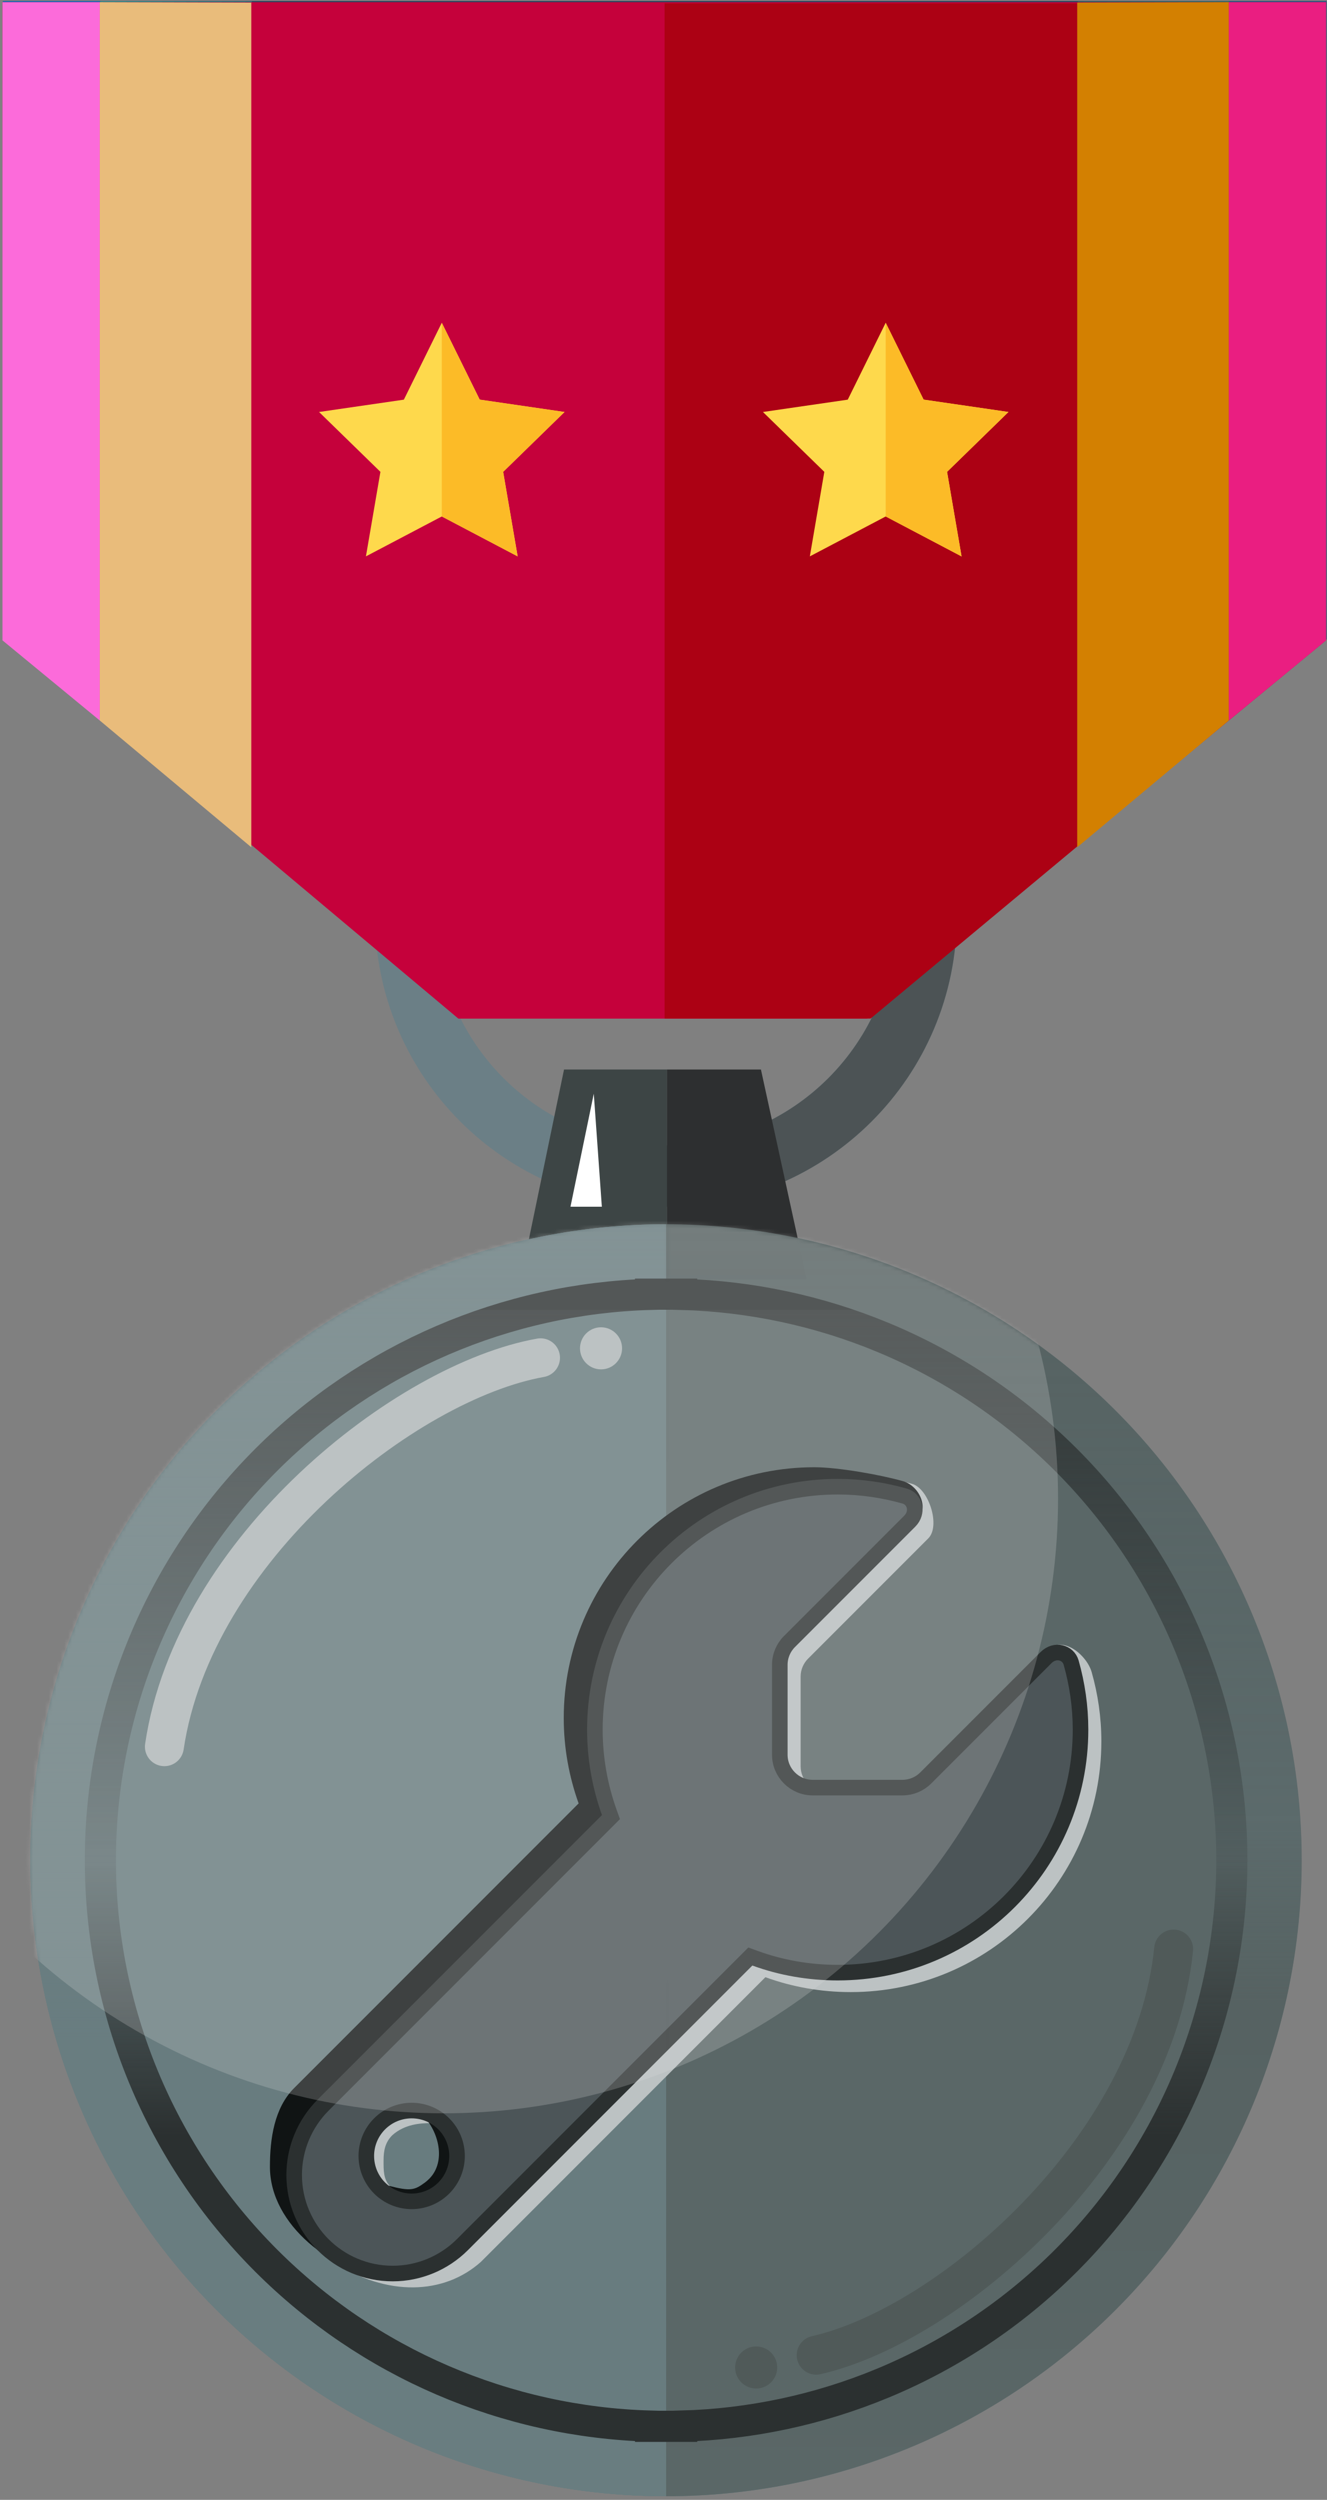 <svg width="341" height="642" viewBox="0 0 341 642" fill="none" xmlns="http://www.w3.org/2000/svg">
<rect x="0" y="0" width="341" height="642" fill="#808080" stroke="none"/>
<ellipse cx="171.124" cy="477.736" rx="163.333" ry="163.333" fill="#687C7F"/>
<ellipse cx="171.124" cy="477.736" rx="163.333" ry="163.333" fill="#687C7F"/>
<path d="M245.885 235.14C245.885 276.429 212.413 309.901 171.124 309.901C129.835 309.901 96.363 276.429 96.363 235.14C96.363 193.85 129.835 160.379 171.124 160.379C212.413 160.379 245.885 193.85 245.885 235.14ZM112.1 235.14C112.1 267.738 138.526 294.164 171.124 294.164C203.722 294.164 230.148 267.738 230.148 235.14C230.148 202.542 203.722 176.116 171.124 176.116C138.526 176.116 112.1 202.542 112.1 235.14Z" fill="#6B7F86"/>
<path d="M171.124 309.901C212.413 309.901 245.885 276.429 245.885 235.14C245.885 193.85 212.413 160.379 171.124 160.379V176.116C203.722 176.116 230.148 202.542 230.148 235.14C230.148 267.738 203.722 294.164 171.124 294.164V309.901Z" fill="#4C5355"/>
<path d="M195.537 274.662H171.354V328.556H207.284L195.537 274.662Z" fill="#2D2F30"/>
<path d="M133.467 330.053L144.939 274.662H171.354V330.053H133.467Z" fill="#3D4545"/>
<path d="M340.889 0.268H0.771L0.862 163.09L117.922 261.287H222.981L340.889 164.141V0.268Z" fill="#2B435D"/>
<path d="M223.859 261.266H170.915V0.555H340.57V164.123L223.859 261.266Z" fill="#273849"/>
<path d="M276.949 0.373V217.278L315.892 184.722V0.258L276.949 0.373Z" fill="#386564"/>
<path d="M315.893 184.724V0.268H340.892V164.145L315.893 184.724Z" fill="#2F527E"/>
<path d="M64.715 0.373V217.278L25.772 184.722V0.258L64.715 0.373Z" fill="#398686"/>
<path d="M25.771 184.724V0.268H0.772V164.145L25.771 184.724Z" fill="#2168AF"/>
<path d="M340.751 0.576H0.634L0.724 163.399L117.784 261.595H222.843L340.751 164.45V0.576Z" fill="#C5013B"/>
<path d="M223.722 261.575H170.777V0.863H340.432V164.432L223.722 261.575Z" fill="#AC0114"/>
<path d="M276.812 0.682V217.587L315.754 185.03V0.566L276.812 0.682Z" fill="#D38001"/>
<path d="M315.755 185.033V0.576H340.755V164.454L315.755 185.033Z" fill="#EA1E81"/>
<path d="M64.577 0.682V217.587L25.634 185.03V0.566L64.577 0.682Z" fill="#E9BC7B"/>
<path d="M25.634 185.033V0.576H0.634V164.454L25.634 185.033Z" fill="#FC6BDA"/>
<path d="M171.173 641.07C127.854 641.07 86.31 623.862 55.679 593.231C25.048 562.6 7.84 521.056 7.84 477.737C7.84 434.419 25.048 392.874 55.679 362.243C86.31 331.613 127.854 314.404 171.173 314.404V477.737V641.07Z" fill="#697D80"/>
<path d="M171.173 641.07C127.854 641.07 86.31 623.862 55.679 593.231C25.048 562.6 7.84 521.056 7.84 477.737C7.84 434.419 25.048 392.874 55.679 362.243C86.31 331.613 127.854 314.404 171.173 314.404V477.737V641.07Z" fill="url(#paint0_linear_3448_8393)"/>
<path d="M171.173 314.404C192.622 314.404 213.861 318.629 233.678 326.837C253.494 335.046 271.5 347.077 286.667 362.243C301.834 377.41 313.865 395.416 322.073 415.232C330.281 435.049 334.506 456.288 334.506 477.737C334.506 499.187 330.281 520.426 322.073 540.242C313.865 560.059 301.834 578.064 286.667 593.231C271.5 608.398 253.494 620.429 233.678 628.637C213.861 636.846 192.622 641.07 171.173 641.07L171.173 477.737V314.404Z" fill="url(#paint1_linear_3448_8393)"/>
<path d="M171.172 619.113C133.677 619.113 97.718 604.218 71.205 577.706C44.692 551.193 29.797 515.233 29.797 477.738C29.797 440.243 44.692 404.284 71.205 377.771C97.718 351.258 133.677 336.363 171.172 336.363V477.738V619.113Z" fill="#687C7F"/>
<path d="M171.172 336.363C189.738 336.363 208.121 340.02 225.274 347.125C242.426 354.23 258.011 364.643 271.139 377.771C284.267 390.899 294.681 406.484 301.785 423.636C308.89 440.789 312.547 459.173 312.547 477.738C312.547 496.304 308.89 514.688 301.785 531.84C294.681 548.993 284.267 564.578 271.139 577.706C258.011 590.833 242.426 601.247 225.274 608.352C208.121 615.457 189.738 619.113 171.172 619.113V477.738V336.363Z" fill="#5A6767"/>
<path d="M171.172 623.113H175.172V623.058C192.899 622.57 210.4 618.842 226.804 612.047C244.442 604.742 260.468 594.033 273.967 580.534C287.467 567.035 298.175 551.009 305.481 533.371C312.787 515.733 316.547 496.829 316.547 477.738C316.547 458.647 312.787 439.743 305.481 422.106C298.175 404.468 287.467 388.442 273.968 374.943C260.468 361.443 244.442 350.735 226.804 343.429C210.4 336.634 192.899 332.906 175.172 332.418V332.363H171.172H167.172V332.418C130.066 333.439 94.695 348.624 68.376 374.943C41.113 402.206 25.797 439.182 25.797 477.738C25.797 516.294 41.113 553.271 68.376 580.534C94.695 606.853 130.066 622.038 167.172 623.058V623.113H171.172Z" stroke="url(#paint2_linear_3448_8393)" stroke-width="8"/>
<path d="M218.621 511.597C254.201 511.597 283.019 482.779 283.019 447.199C283.019 441.041 282.133 435.084 280.523 429.409C279.276 425.062 272.944 419.567 268.696 424.07L239.832 458.187C238.625 459.394 236.974 460.078 235.284 460.078H212.181C208.639 460.078 205.742 457.181 205.742 453.639V430.536C205.742 428.846 206.426 427.195 207.633 425.988L238.544 395.077C241.724 391.897 238.697 382.328 234.391 381.08C228.716 379.471 219.814 378.354 213.656 378.354C178.076 378.354 154.223 411.619 154.223 447.199C154.223 454.886 155.592 462.292 158.047 469.134L84.956 542.226C79.844 547.337 76.946 554.3 76.946 561.545C82.503 570.174 79.75 576.933 85.517 580.864C99.531 589.894 114.101 589.346 123.594 580.864L196.686 507.773C203.528 510.268 210.934 511.597 218.621 511.597ZM110.677 545.251C113.239 545.251 114.164 548.033 115.976 549.844C117.787 551.656 118.805 554.113 118.805 556.675C118.805 559.237 117.787 561.694 115.976 563.505C114.164 565.317 111.707 566.335 109.145 566.335C106.583 566.335 102.123 563.356 100.311 561.545C98.5 559.733 98.565 557.387 98.565 554.826C98.565 552.264 98.999 550.163 100.81 548.352C104.062 545.461 108.115 545.251 110.677 545.251Z" fill="#BCC2C3"/>
<path d="M209.263 505.602C244.843 505.602 273.661 476.784 273.661 441.204C273.661 435.046 276.263 433.108 274.653 427.433C273.405 423.086 269.335 425.712 266.156 428.891L241.565 461.574C240.357 462.782 226.28 464.249 224.589 464.249L200.731 461.574C197.189 461.574 196.384 451.186 196.384 447.644V424.541C196.384 422.851 197.068 421.201 198.275 419.993L235.655 390.591C238.835 387.412 236.348 381.63 232.041 380.382C226.366 378.772 215.421 376.807 209.263 376.807C173.683 376.807 144.865 405.625 144.865 441.204C144.865 448.892 146.234 456.298 148.689 463.14L75.598 536.231C70.486 541.343 69.361 549.22 69.361 556.465C69.361 571.558 85.78 583.802 99.787 585.244C107.032 585.244 109.125 579.981 114.236 574.87L187.328 501.778C194.17 504.274 201.576 505.602 209.263 505.602ZM99.787 541.021C102.349 541.021 106.705 541.282 108.517 543.094C112.835 547.412 114.629 555.062 110.387 559.454C109.962 559.894 109.544 560.252 109.179 560.518C106.561 562.434 105.545 562.824 99.787 561.3C97.225 561.3 94.768 559.322 92.957 557.511C91.145 555.699 90.127 553.242 90.127 550.68C90.127 548.118 91.145 545.661 92.957 543.85C94.768 542.038 97.225 541.021 99.787 541.021Z" fill="#101414"/>
<path d="M156.106 467.552L157.002 466.656L156.574 465.462C154.194 458.829 152.868 451.652 152.868 444.202C152.868 409.727 180.791 381.805 215.266 381.805C221.229 381.805 227 382.662 232.504 384.223C235.111 384.982 236.054 388.387 233.775 390.666L202.864 421.577C201.283 423.157 200.386 425.315 200.386 427.539V450.642C200.386 455.289 204.179 459.082 208.826 459.082H231.929C234.153 459.082 236.311 458.185 237.891 456.604L268.802 425.694C271.095 423.4 274.489 424.335 275.245 426.962C276.806 432.467 277.663 438.239 277.663 444.202C277.663 478.677 249.741 506.6 215.266 506.6C207.809 506.6 200.636 505.312 194.016 502.897L192.818 502.461L191.916 503.362L118.825 576.454C114.087 581.191 107.632 583.877 100.92 583.877C86.931 583.877 75.591 572.537 75.591 558.548C75.591 551.836 78.277 545.381 83.014 540.643L156.106 467.552ZM114.034 545.434C111.848 543.247 108.882 542.019 105.79 542.019C102.697 542.019 99.732 543.247 97.545 545.434C95.358 547.62 94.13 550.586 94.13 553.678C94.13 556.771 95.358 559.736 97.545 561.923C99.732 564.11 102.697 565.338 105.79 565.338C108.882 565.338 111.848 564.11 114.034 561.923C116.221 559.736 117.449 556.771 117.449 553.678C117.449 550.586 116.221 547.62 114.034 545.434Z" fill="#4C5558" stroke="#2B3030" stroke-width="4"/>
<path d="M146.596 309.899L152.584 280.879L154.657 309.899H146.596Z" fill="white"/>
<mask id="mask0_3448_8393" style="mask-type:alpha" maskUnits="userSpaceOnUse" x="7" y="314" width="328" height="328">
<path d="M171.124 641.072C127.805 641.072 86.261 623.864 55.63 593.233C24.999 562.602 7.791 521.058 7.791 477.739C7.791 434.421 24.999 392.876 55.63 362.245C86.261 331.614 127.805 314.406 171.124 314.406V477.739V641.072Z" fill="#C38957"/>
<path d="M171.124 641.072C127.805 641.072 86.261 623.864 55.63 593.233C24.999 562.602 7.791 521.058 7.791 477.739C7.791 434.421 24.999 392.876 55.63 362.245C86.261 331.614 127.805 314.406 171.124 314.406V477.739V641.072Z" fill="#C38957"/>
<path d="M171.124 314.406C192.573 314.406 213.812 318.631 233.629 326.839C253.445 335.047 271.451 347.079 286.618 362.245C301.785 377.412 313.816 395.418 322.024 415.234C330.232 435.051 334.457 456.29 334.457 477.739C334.457 499.188 330.232 520.428 322.024 540.244C313.816 560.061 301.785 578.066 286.618 593.233C271.451 608.4 253.445 620.431 233.629 628.639C213.812 636.848 192.573 641.072 171.124 641.072L171.124 477.739V314.406Z" fill="#A26753"/>
<path d="M171.123 619.113C133.628 619.113 97.669 604.218 71.156 577.706C44.643 551.193 29.748 515.233 29.748 477.738C29.748 440.243 44.643 404.284 71.156 377.771C97.669 351.258 133.628 336.363 171.123 336.363V477.738V619.113Z" fill="#C38958"/>
<path d="M171.123 336.363C189.689 336.363 208.073 340.02 225.225 347.125C242.377 354.23 257.962 364.643 271.09 377.771C284.218 390.899 294.632 406.484 301.737 423.636C308.841 440.789 312.498 459.173 312.498 477.738C312.498 496.304 308.841 514.688 301.737 531.84C294.632 548.993 284.218 564.578 271.09 577.706C257.962 590.833 242.377 601.247 225.225 608.352C208.072 615.457 189.689 619.113 171.123 619.113V477.738V336.363Z" fill="#A26753"/>
<path d="M171.123 623.113H175.123V623.058C192.85 622.57 210.351 618.842 226.756 612.047C244.393 604.742 260.419 594.033 273.919 580.534C287.418 567.035 298.126 551.009 305.432 533.371C312.738 515.733 316.498 496.829 316.498 477.738C316.498 458.647 312.738 439.743 305.432 422.106C298.126 404.468 287.418 388.442 273.919 374.943C260.419 361.443 244.393 350.735 226.756 343.429C210.351 336.634 192.85 332.906 175.123 332.418V332.363H171.123H167.123V332.418C130.018 333.439 94.646 348.624 68.327 374.943C41.064 402.206 25.748 439.182 25.748 477.738C25.748 516.294 41.064 553.271 68.327 580.534C94.646 606.853 130.018 622.038 167.123 623.058V623.113H171.123Z" stroke="#5B382F" stroke-width="8"/>
<path d="M82.701 558.281C107.197 564.792 147.059 565.421 147.368 549.034C147.427 545.909 145.153 543.366 142.972 541.127C131.151 528.987 126.936 509.255 143.455 500.997C152.478 496.486 163.801 497.599 172.259 503.097C189.678 514.42 172.468 531.944 166.929 545.673C165.937 548.134 165.905 550.916 167.02 553.324C173.804 567.972 194.379 558.281 231.321 558.281C231.954 557.367 221.412 523.643 234.213 516.773C236.353 515.625 238.4 514.909 240.517 514.672C258.451 512.665 272.068 534.513 285.756 522.753V522.753C293.088 516.455 292.494 499.502 287.776 491.066C276.476 470.863 252.767 491.178 243.375 492.916C223.797 496.538 233.209 450.323 239.102 429.729C210.166 442.61 161.333 452.199 168.564 423.732C169.118 421.549 170.3 419.568 171.615 417.738C189.208 393.241 181.042 379.769 158.178 376.811C134.056 376.552 127.787 401.111 147.114 422.844" stroke="#E6C5AA" stroke-width="9"/>
<path d="M167.584 419.142C188.436 392.509 180.276 377.924 155.818 374.811C133.057 374.571 125.698 395.399 139.854 415.838C142.551 419.734 145.169 424.249 143.841 428.798C138.366 447.557 100.563 441.436 77.929 437.192C77.18 477.609 77.929 507.286 77.929 559.07C103.234 565.689 144.429 566.322 144.664 549.63C144.708 546.489 142.406 543.946 140.191 541.718C127.791 529.245 123.439 508.806 141.271 500.598C150.292 496.446 161.28 497.527 169.77 502.677C188.701 514.161 170.623 532.184 164.848 546.272C163.826 548.766 163.793 551.595 164.941 554.035C171.94 568.912 193.173 559.07 231.299 559.07" stroke="#36221D" stroke-width="6"/>
<path d="M169.887 417.74C187.399 393.242 179.272 379.769 156.516 376.811C134.584 376.575 127.481 397.051 141.084 417.164C143.703 421.037 146.251 425.496 144.963 429.99C139.673 448.453 103.224 442.426 81.399 438.247C80.677 478.052 81.399 507.28 81.399 558.281C105.782 564.793 145.46 565.421 145.758 549.028C145.815 545.907 143.552 543.365 141.38 541.123C129.647 529.014 125.446 509.354 141.74 501.059C150.771 496.462 162.181 497.585 170.639 503.168C187.802 514.498 170.714 531.986 165.22 545.689C164.237 548.141 164.206 550.909 165.309 553.309C172.053 567.979 192.532 558.281 229.311 558.281C229.941 557.367 219.449 523.643 232.19 516.773C234.285 515.643 236.291 514.932 238.363 514.684C256.279 512.538 269.937 534.56 283.541 522.706C290.774 516.403 290.18 499.555 285.546 491.154C274.32 470.804 250.669 491.176 241.308 492.916C221.822 496.538 231.19 450.323 237.055 429.729C208.254 442.611 159.648 452.201 166.854 423.725C167.406 421.546 168.58 419.568 169.887 417.74Z" fill="url(#paint3_linear_3448_8393)" stroke="#5C382F" stroke-width="4"/>
</mask>
<g mask="url(#mask0_3448_8393)">
<circle cx="114.028" cy="384.865" r="157.863" fill="#D9D9D9" fill-opacity="0.23"/>
</g>
<path d="M209.73 604.847C244.037 597.052 296.466 551.582 301.592 500.54" stroke="#505A59" stroke-width="10" stroke-linecap="round"/>
<circle cx="194.314" cy="608.001" r="5.405" transform="rotate(177.309 194.314 608.001)" fill="#505A59"/>
<path d="M138.899 348.697C104.264 354.873 49.758 397.831 42.241 448.576" stroke="#BCC2C3" stroke-width="10" stroke-linecap="round"/>
<circle cx="154.447" cy="346.269" r="5.405" fill="#BCC2C3"/>
<path d="M113.528 82.887L123.275 102.637L145.071 105.804L129.299 121.178L133.022 142.885L113.528 132.636L94.033 142.885L97.756 121.178L81.985 105.804L103.78 102.637L113.528 82.887Z" fill="#FED94C"/>
<path d="M113.527 132.629V82.887L123.266 102.616L145.071 105.806L129.298 121.193L133.028 142.9L113.527 132.629Z" fill="#FCBB27"/>
<path d="M227.598 82.887L237.345 102.637L259.141 105.804L243.369 121.178L247.093 142.885L227.598 132.636L208.103 142.885L211.826 121.178L196.055 105.804L217.851 102.637L227.598 82.887Z" fill="#FED94C"/>
<path d="M227.598 132.63V82.887L237.337 102.616L259.146 105.802L243.372 121.177L247.103 142.916L227.598 132.63Z" fill="#FCBB27"/>
<defs>
<linearGradient id="paint0_linear_3448_8393" x1="171.173" y1="314.404" x2="171.173" y2="641.07" gradientUnits="userSpaceOnUse">
<stop stop-color="#697D80"/>
<stop offset="0.485" stop-color="#697D80" stop-opacity="0.5"/>
<stop offset="0.64" stop-color="#697D80"/>
<stop offset="1" stop-color="#697D80"/>
</linearGradient>
<linearGradient id="paint1_linear_3448_8393" x1="171.173" y1="314.404" x2="171.173" y2="641.07" gradientUnits="userSpaceOnUse">
<stop stop-color="#556161"/>
<stop offset="0.475" stop-color="#556161" stop-opacity="0.65"/>
<stop offset="0.615" stop-color="#566262"/>
<stop offset="1" stop-color="#5A6767"/>
</linearGradient>
<linearGradient id="paint2_linear_3448_8393" x1="171.172" y1="336.363" x2="171.172" y2="619.113" gradientUnits="userSpaceOnUse">
<stop stop-color="#2B3030"/>
<stop offset="0" stop-color="#313737"/>
<stop offset="0.5" stop-color="#2B3030" stop-opacity="0.19"/>
<stop offset="0.75" stop-color="#2B3030"/>
<stop offset="1" stop-color="#2B3030"/>
</linearGradient>
<linearGradient id="paint3_linear_3448_8393" x1="185.525" y1="376.809" x2="185.525" y2="562.558" gradientUnits="userSpaceOnUse">
<stop stop-color="#AB784D"/>
<stop offset="1" stop-color="#5B382F"/>
</linearGradient>
</defs>
</svg>
